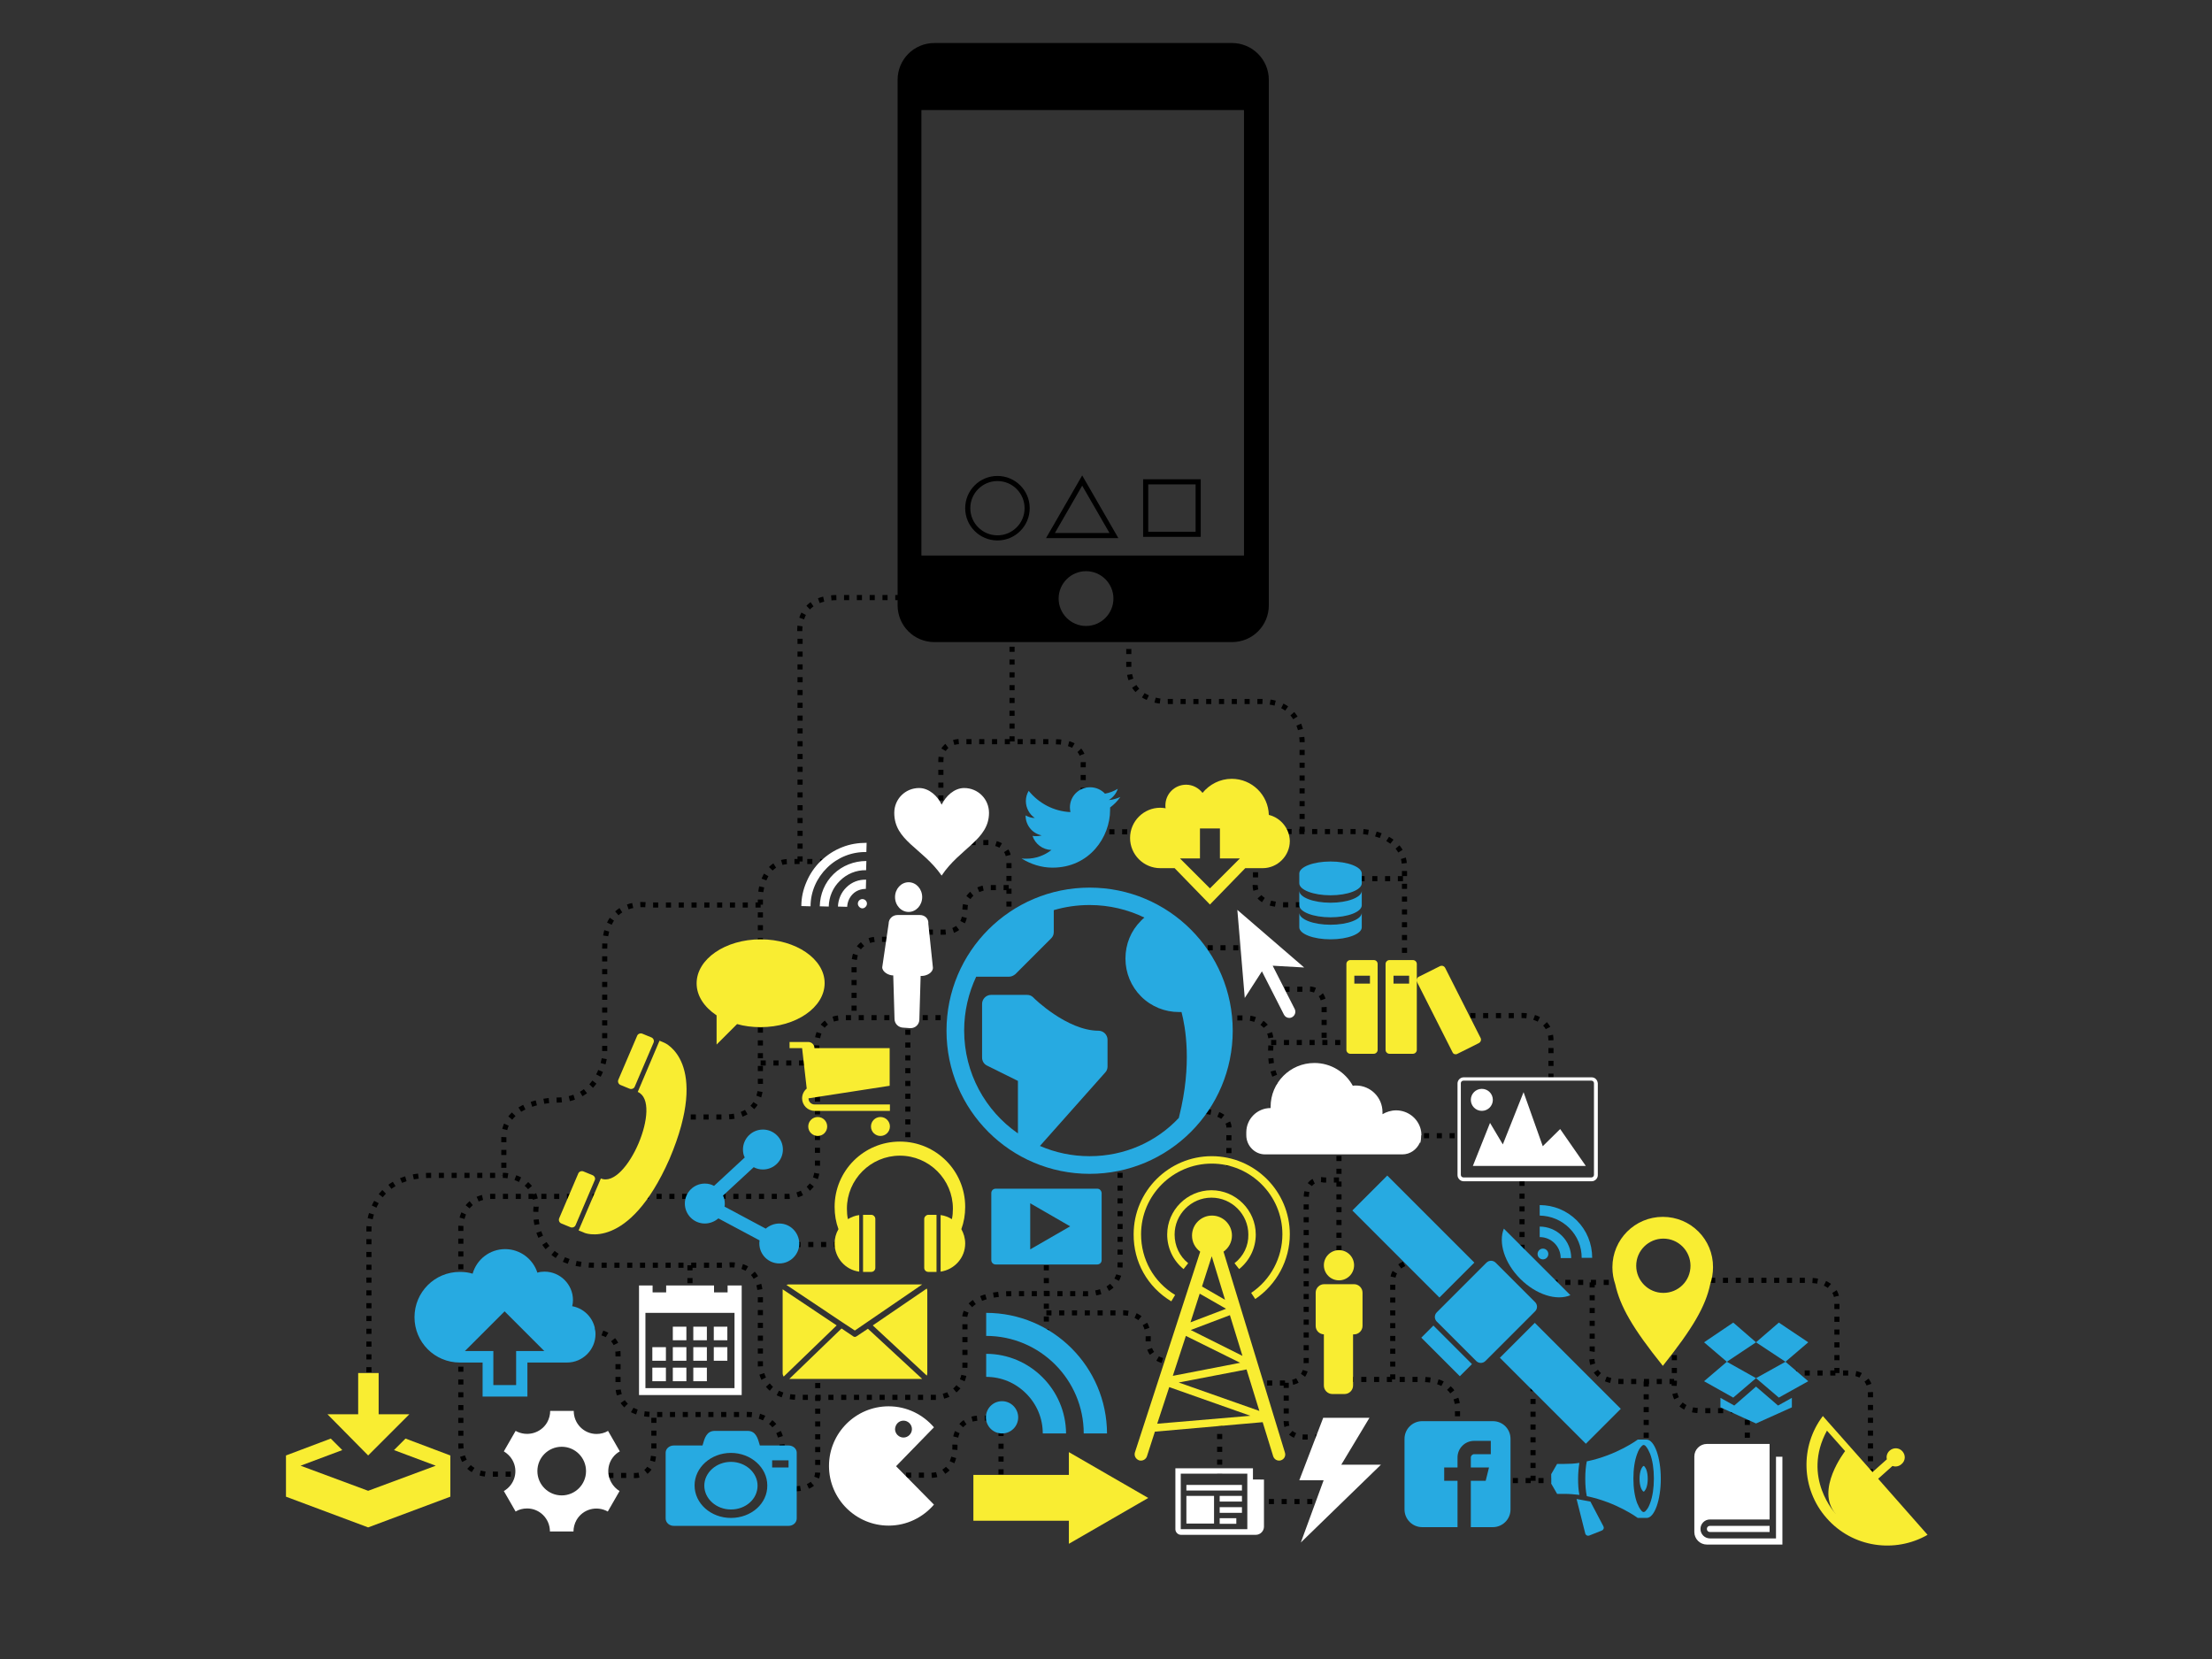 <?xml version="1.0" encoding="utf-8"?>
<!-- Generator: Adobe Illustrator 19.2.1, SVG Export Plug-In . SVG Version: 6.00 Build 0)  -->
<svg version="1.1" id="Layer_1" xmlns="http://www.w3.org/2000/svg" xmlns:xlink="http://www.w3.org/1999/xlink" x="0px" y="0px"
	 viewBox="0 0 864 648" style="enable-background:new 0 0 864 648;" xml:space="preserve">
<rect x="0" y="0" width="864" height="648" fill="#333333" stroke="none"/>
<style type="text/css">
	.st0{fill:none;stroke:#000000;stroke-width:2;stroke-miterlimit:10;stroke-dasharray:2,3;}
	.st1{fill:#FFFFFF;}
	.st2{fill:#F9ED32;}
	.st3{fill:#27AAE1;}
	.st4{fill:none;stroke:#000000;stroke-width:2;stroke-miterlimit:10;}
</style>
<g>
	<path class="st0" d="M144.1,556v-76.1c0,0-0.1-20.8,23.9-20.8h29.1c0,0,12.3,0.5,12.3,12.3c0,0-3.2,22.8,23,22.8h51.1
		c0,0,13.5-2.5,13.5,12.5v26.7c0,0,0,12.4,15.1,12.4h53.7c0,0,11.1-0.1,11.1-12.4v-16.8c0,0-2.9-11.3,18.6-11.3h27.5
		c0,0,14.5,1.4,14.5-11.1v-42.6"/>
	<path class="st0" d="M204.5,575.8h-12c0,0-12.5,1.6-12.5-11.8c0-13.3,0-85.1,0-85.1s0-11.6,12.3-11.6h116c0,0,11-0.3,11-12v-43.6
		c0,0-2.8-14.2,10.2-14.2H373"/>
	<path class="st0" d="M259.8,436.3H283c15.8,0,14-13.6,14-13.6v-32.5v-39.8c0,0,0.1-13.9,11.3-13.9h14.8"/>
	<line class="st0" x1="297.1" y1="415.2" x2="326" y2="415.2"/>
	<line class="st0" x1="269.5" y1="494.2" x2="269.5" y2="507.2"/>
	<path class="st0" d="M225.4,519.8c0,0,16-2.2,16,9.1v12.5c0,0-0.7,11.1,14,11.1h35.4c0,0,14.8-1.4,14.8,14.3"/>
	<path class="st0" d="M305.7,581.1c0,0,13.7,2.9,13.7-6.5v-41.1"/>
	<line class="st0" x1="354.6" y1="382.2" x2="354.6" y2="448.7"/>
	<line class="st0" x1="305.7" y1="486.1" x2="333.7" y2="486.1"/>
	<path class="st0" d="M343.9,576.2h18.2c0,0,10.9,1.7,10.9-11.2c0,0-1-11.1,10-11.1h8"/>
	<line class="st0" x1="391" y1="553.9" x2="391" y2="585.1"/>
	<line class="st0" x1="408.7" y1="494.2" x2="408.7" y2="524.3"/>
	<path class="st0" d="M351.5,366.9h-9.6c0,0-8.3,0.3-8.3,9.6v21.1"/>
	<line class="st0" x1="418.3" y1="324.9" x2="456" y2="324.9"/>
	<path class="st0" d="M423.1,314.7v-16.5c0,0,1.5-8.5-11.5-8.5H377c0,0-9.5-1.5-9.5,7.5l0,31.9h17.7c0,0,8.9-0.9,8.9,7.4v33.7"/>
	<path class="st0" d="M394,346.7h-8.9c0,0-8.2,0.8-8.2,8.7c0,0,1,8.7-8.7,8.7h-13.6"/>
	<path class="st0" d="M473.3,397.6h13.6c0,0,9.6,0,9.6,9.6c0,0-2.6,19.5,11,19.5"/>
	<line class="st0" x1="496.5" y1="407.2" x2="532.2" y2="407.2"/>
	<path class="st0" d="M548.6,377.2v-38.4c0-13.2-16.4-14-16.4-14h-41.8v19.7c0,0-2.1,8.9,11.3,8.9h8.3"/>
	<line class="st0" x1="521" y1="343.2" x2="548.6" y2="343.2"/>
	<path class="st0" d="M501.7,386.4h7.7c0,0,7.8-1.7,7.8,7v13.8"/>
	<line class="st0" x1="493.7" y1="370.2" x2="459.1" y2="370.2"/>
	<path class="st0" d="M408.7,512.8h28.4c0,0,11.4-1.3,11.4,9.8c0,0-1.2,9.3,9.2,9.3"/>
	<line class="st0" x1="523" y1="493.5" x2="523" y2="440"/>
	<path class="st0" d="M523,460.9h-5.9c0,0-6.9-1.8-6.9,7.3v64.2c0,0,0.6,7.8-7.8,7.8h-11.9"/>
	<path class="st0" d="M502.4,540.1v15c0,0-0.5,6.2,7,6.2h14"/>
	<line class="st0" x1="476.4" y1="555.1" x2="476.4" y2="575.7"/>
	<line class="st0" x1="490.6" y1="586.5" x2="517.1" y2="586.5"/>
	<path class="st0" d="M569.3,558.2v-9c0,0,0-10.4-14.1-10.4H523"/>
	<path class="st0" d="M544,538.8v-38.7c0,0-0.5-7.7,11.2-7.7"/>
	<line class="st0" x1="541.2" y1="443.6" x2="569.3" y2="443.6"/>
	<path class="st0" d="M569.3,396.7h23.2c0,0,13.3-1.5,13.3,9.8v14.3"/>
	<line class="st0" x1="585.9" y1="578.3" x2="611.7" y2="578.3"/>
	<line class="st0" x1="598.8" y1="578.4" x2="598.8" y2="538.8"/>
	<path class="st0" d="M654,514.3v25.9c0,0-1.9,10.8,10.5,10.8h18v22.4"/>
	<path class="st0" d="M699.9,536.3h22.6c0,0,8.1-0.6,8.1,8.1v37"/>
	<path class="st0" d="M717.5,536.3v-27.1c0,0,1.5-9.1-11.3-9.1h-44.5"/>
	<line class="st0" x1="594.5" y1="461.2" x2="594.5" y2="488.3"/>
	<line class="st0" x1="601.4" y1="500.9" x2="635.5" y2="500.9"/>
	<path class="st0" d="M621.9,500.9v26.8c0,0-2.5,11.9,11.2,11.9h20.8"/>
	<line class="st0" x1="643" y1="539.6" x2="643" y2="562.3"/>
	<path class="st0" d="M232.6,576.3H247c0,0,8.4,1.4,8.4-9.8v-14"/>
	<path class="st0" d="M480,455.4V441c0,0,1.5-7.1-13-7.1"/>
	<path class="st0" d="M297.1,353.5h-44c0,0-16.9-3.1-16.9,16.8v41.9c0,0-1.4,17.5-19,17.5c0,0-20.4,0-20.4,14.7v14.8"/>
	<path class="st0" d="M312.5,336.5v-88.4c0,0-2.4-14.7,14.7-14.7h37.3"/>
	<line class="st0" x1="395.3" y1="289.6" x2="395.3" y2="230.1"/>
	<path class="st0" d="M508.6,324.9v-35.2c0,0,0.4-15.7-15.7-15.7h-36.7c0,0-15.3,1-15.3-14.1v-26.5"/>
</g>
<g>
	<path d="M481.2,16.8H365c-8,0-14.4,6.4-14.4,14.4v205.2c0,8,6.4,14.4,14.4,14.4h116.2c8,0,14.4-6.4,14.4-14.4V31.2
		C495.6,23.2,489.1,16.8,481.2,16.8z M424.2,244.5c-5.9,0-10.7-4.8-10.7-10.7c0-5.9,4.8-10.7,10.7-10.7c5.9,0,10.7,4.8,10.7,10.7
		C434.9,239.7,430.1,244.5,424.2,244.5z M485.9,217h-126V43h126V217z"/>
</g>
<path class="st1" d="M555.2,443.3c0-0.8-0.1-1.6-0.3-2.3c-1.1-4.2-5-7.3-9.6-7.3c-1.9,0-3.8,0.6-5.3,1.5c0,0,0,0,0-0.1
	c0-0.2,0-0.5,0-0.7c0-5.7-4.6-10.4-10.4-10.4c-0.4,0-0.8,0-1.2,0.1c-2.9-5.3-8.5-8.9-15-8.9c-9.5,0-17.1,7.7-17.1,17.1
	c0,0.2,0,0.3,0,0.5c0,0,0,0,0,0c-5.2,0-9.5,4.2-9.5,9.5c0,0.2,0,0.4,0,0.6c0,0.2,0,0.3,0,0.5c0,4.1,3.3,7.5,7.3,7.5h53.7
	c3,0,5.6-1.9,6.8-4.6h0.2c0.2-0.8,0.3-1.7,0.3-2.6c0-0.1,0-0.1,0-0.2C555.2,443.4,555.2,443.3,555.2,443.3z"/>
<g>
	<path class="st2" d="M334.5,522c-0.2,0.1-0.4,0.2-0.6,0.2c-0.2,0-0.4-0.1-0.6-0.2l-4.6-3.1l-20.4,19.7h51.5c0.1,0,0.3,0,0.4,0
		L339,519L334.5,522z"/>
	<path class="st2" d="M329.2,516.6l4.7,3.1l26.3-18c-0.1,0-0.3,0-0.4,0H308c-0.3,0-0.6,0.1-0.8,0.2L329.2,516.6
		C329.2,516.6,329.2,516.6,329.2,516.6z"/>
	<path class="st2" d="M305.7,503.6c0,0.1,0,0.3,0,0.4v32.4c0,0.5,0.2,1,0.4,1.3l20.7-20L305.7,503.6z"/>
	<path class="st2" d="M362,503.3l-21.1,14.4l21.1,19.6c0.1-0.3,0.2-0.5,0.2-0.9V504C362.1,503.7,362.1,503.5,362,503.3z"/>
</g>
<g>
	<path class="st2" d="M649.5,475.3c-10.9,0-19.7,8.8-19.7,19.7c0,2.3,0.4,4.6,1.1,6.6c1.9,8.6,6.7,17.1,18.6,31.9
		c11.8-14.8,16.7-23.3,18.5-31.9c0.7-2.1,1.1-4.3,1.1-6.6C669.2,484.1,660.4,475.3,649.5,475.3z M649.7,505
		c-5.9,0-10.6-4.8-10.6-10.6c0-5.9,4.8-10.6,10.6-10.6c5.9,0,10.6,4.8,10.6,10.6C660.3,500.3,655.6,505,649.7,505z"/>
</g>
<g>
	<path class="st2" d="M528.9,501.6h-11.7c-1.8,0-3.3,1.5-3.3,3.3v13c0,1.8,1.4,3.2,3.2,3.3v20c0,1.8,1.5,3.3,3.3,3.3h4.8
		c1.8,0,3.3-1.5,3.3-3.3v-20h0.4c1.8,0,3.3-1.5,3.3-3.3v-13C532.2,503.1,530.7,501.6,528.9,501.6z"/>
	<circle class="st2" cx="523" cy="494.2" r="5.9"/>
</g>
<g>
	<path class="st1" d="M359.3,357.4h-8.7c-2,0-3.5,1.5-3.5,3.4l-2.5,17c0,1.8,2.4,3.2,4.3,3.2l0.5,17c0,1.9,1.6,3.4,3.5,3.4l2.7,0.2
		c2,0,3.5-1.5,3.5-3.4l0.5-17h0.4c2,0,4.4-1.3,4.4-3.2l-1.8-17.2C362.8,358.9,361.3,357.4,359.3,357.4z"/>
	<ellipse class="st1" cx="354.9" cy="350.4" rx="5.3" ry="5.8"/>
</g>
<polygon class="st2" points="448.5,585.1 417.5,567.2 417.5,576.1 380.2,576.1 380.2,594 417.5,594 417.5,603 "/>
<g>
	<path class="st1" d="M621.7,420.8h-50c-1.3,0-2.4,1.1-2.4,2.4v35.8c0,1.3,1.1,2.4,2.4,2.4h50c1.3,0,2.4-1.1,2.4-2.4v-35.8
		C624,421.8,623,420.8,621.7,420.8z M622.6,458.9c0,0.5-0.4,1-1,1h-50c-0.5,0-1-0.4-1-1v-35.8c0-0.5,0.4-1,1-1h50c0.5,0,1,0.4,1,1
		V458.9z"/>
	<circle class="st1" cx="578.8" cy="429.6" r="4.3"/>
	<polygon class="st1" points="602.6,447.7 595.1,426.6 587,447 582,438.6 575.3,455.4 619.4,455.4 609.4,441 	"/>
</g>
<g>
	<path class="st3" d="M428.6,464.3h-39.7c-0.9,0-1.7,0.7-1.7,1.7v26.2c0,0.9,0.7,1.7,1.7,1.7h39.7c0.9,0,1.7-0.7,1.7-1.7v-26.2
		C430.2,465,429.5,464.3,428.6,464.3z M402.4,488v-18l15.6,9L402.4,488z"/>
</g>
<path class="st2" d="M297.1,366.9c-13.8,0-25,7.7-25,17.2c0,4.9,3,9.3,7.8,12.5V408l8-8c2.8,0.8,5.9,1.2,9.2,1.2
	c13.8,0,25-7.7,25-17.2C322.1,374.6,310.9,366.9,297.1,366.9z"/>
<path class="st1" d="M483.3,355.4l26.1,22.5l-12.3-0.7l8.6,16.9c0.6,1.2,0.1,2.6-1,3.2c-0.3,0.2-0.7,0.3-1.1,0.3
	c-0.9,0-1.7-0.5-2.1-1.3l-8.6-16.9l-6.7,10.4L483.3,355.4z"/>
<g>
	<path class="st2" d="M254.4,405.2l-3.4-1.4c-0.8-0.4-1.8,0-2.1,0.7l-7.4,17.3c-0.3,0.8,0.1,1.7,0.9,2l3.4,1.4
		c0.8,0.4,1.8,0,2.1-0.7l7.4-17.3C255.6,406.4,255.2,405.5,254.4,405.2z"/>
	<path class="st2" d="M261.5,452.7c16.1-37.9-2-45.4-2-45.4l-1.9-0.8l-8.5,20c10,4.3-4.4,38.1-14.4,33.8l-8.7,20.3l2,0.8
		C227.8,481.5,245.4,489.2,261.5,452.7L261.5,452.7z"/>
	<path class="st2" d="M231.4,459l-3.4-1.4c-0.8-0.4-1.8,0-2.1,0.7l-7.5,17.6c-0.3,0.8,0.1,1.7,0.9,2l3.4,1.4c0.8,0.4,1.8,0,2.1-0.7
		l7.5-17.6C232.7,460.2,232.2,459.3,231.4,459z"/>
</g>
<path class="st3" d="M304.4,477.9c-2,0-3.9,0.8-5.3,2l-16.1-8.6c0.1-0.4,0.1-0.8,0.1-1.2c0-1.1-0.2-2.2-0.7-3.1l12-11.1
	c1.1,0.6,2.3,0.9,3.6,0.9c4.3,0,7.8-3.5,7.8-7.8c0-4.3-3.5-7.8-7.8-7.8c-4.3,0-7.8,3.5-7.8,7.8c0,1.1,0.2,2.2,0.7,3.1l-12,11.1
	c-1.1-0.6-2.3-0.9-3.6-0.9c-4.3,0-7.8,3.5-7.8,7.8c0,4.3,3.5,7.8,7.8,7.8c2,0,3.9-0.8,5.3-2l16.1,8.6c-0.1,0.4-0.1,0.8-0.1,1.2
	c0,4.3,3.5,7.8,7.8,7.8c4.3,0,7.8-3.5,7.8-7.8C312.1,481.4,308.7,477.9,304.4,477.9z"/>
<g>
	<path class="st2" d="M477.9,488.9c2-1.4,3.3-3.7,3.3-6.3c0-4.3-3.5-7.8-7.8-7.8c-4.3,0-7.8,3.5-7.8,7.8c0,2.6,1.2,4.8,3.2,6.3
		l-25.5,78.4c-0.4,1.3,0.3,2.6,1.6,3.1c0.3,0.1,0.5,0.1,0.8,0.1c1,0,2-0.7,2.3-1.7l3.1-9.6l42.1-3.7l4.1,13.3c0.4,1.3,1.8,2,3,1.6
		c1.3-0.4,2-1.7,1.6-3L477.9,488.9z M485.3,529.6l-20.2-10.1l15.3-5.8L485.3,529.6z M473.3,490.7l5.2,17l-9-5.2L473.3,490.7z
		 M468.6,505.3l10.3,5.9l-13.9,5.3L468.6,505.3z M463.2,521.8l21.2,10.5l-26.3,5.1L463.2,521.8z M452,556.1l4.7-14.3l31.7,11.2
		L452,556.1z M460.4,540l26.5-5.1l5,16.2L460.4,540z"/>
	<path class="st2" d="M482.2,493.4l1.8,2.3c4.1-3.3,6.5-8.2,6.5-13.5c0-9.5-7.8-17.3-17.3-17.3c-9.5,0-17.3,7.8-17.3,17.3
		c0,5.2,2.3,10.2,6.4,13.5l1.8-2.3c-3.4-2.7-5.3-6.8-5.3-11.2c0-7.9,6.5-14.4,14.4-14.4c7.9,0,14.4,6.5,14.4,14.4
		C487.7,486.6,485.7,490.7,482.2,493.4z"/>
	<path class="st2" d="M457.5,508.3l1.5-2.5c-8.4-5.1-13.3-13.9-13.3-23.7c0-15.2,12.4-27.6,27.6-27.6c15.2,0,27.6,12.4,27.6,27.6
		c0,9.2-4.6,17.8-12.2,22.9l1.6,2.4c8.4-5.7,13.5-15.2,13.5-25.3c0-16.8-13.7-30.5-30.5-30.5c-16.8,0-30.5,13.7-30.5,30.5
		C442.7,492.9,448.2,502.7,457.5,508.3z"/>
</g>
<path class="st2" d="M743.1,566.9c-1.3-1.5-3.5-1.6-5-0.3c-1,0.9-1.4,2.2-1.1,3.4l-5.6,5L712,553.1c-8.9,11.7-8.6,28.5,1.5,39.9
	c10.1,11.5,26.7,13.8,39.4,6.5l-19.3-21.9l5.6-5c1.2,0.4,2.5,0.2,3.5-0.7C744.3,570.6,744.4,568.4,743.1,566.9z M720.7,566.8
	c0,0-11.9,15.2-3.6,24.6c0,0-13.5-14.2-3.5-32.6L720.7,566.8z"/>
<g>
	<path class="st1" d="M693.7,569v31.9h-25.8c-2,0-3.7-1.6-3.7-3.7c0-2,1.6-3.7,3.7-3.7h23.3v-29.5h-24.5c-2.7,0-4.9,2.2-4.9,4.9
		v29.5c0,2.7,2.2,4.9,4.9,4.9h29.5V569H693.7z"/>
	<path class="st1" d="M666.7,597.2c0,0.7,0.5,1.2,1.2,1.2c0,0,0,0,0,0h23.3V596h-23.3c0,0,0,0,0,0
		C667.2,596,666.7,596.5,666.7,597.2z"/>
</g>
<g>
	<path class="st2" d="M536.6,375h-9.2c-0.8,0-1.5,0.7-1.5,1.5v33.6c0,0.8,0.7,1.5,1.5,1.5h9.2c0.8,0,1.5-0.7,1.5-1.5v-33.6
		C538.1,375.7,537.5,375,536.6,375z M535.1,384.2H529v-3.1h6.1V384.2z"/>
	<path class="st2" d="M551.9,375h-9.2c-0.8,0-1.5,0.7-1.5,1.5v33.6c0,0.8,0.7,1.5,1.5,1.5h9.2c0.8,0,1.5-0.7,1.5-1.5v-33.6
		C553.4,375.7,552.7,375,551.9,375z M550.4,384.2h-6.1v-3.1h6.1V384.2z"/>
	<path class="st2" d="M578.3,405.4l-13.8-27.3c-0.4-0.8-1.3-1.1-2.1-0.7l-8.2,4.1c-0.8,0.4-1.1,1.3-0.7,2.1l13.8,27.3
		c0,0.1,0.1,0.1,0.1,0.2c0.1,0.1,0.1,0.2,0.2,0.3c0.1,0.1,0.2,0.1,0.2,0.2c0.1,0.1,0.2,0.1,0.3,0.1c0.1,0,0.2,0,0.3,0.1
		c0.1,0,0.2,0,0.2,0c0,0,0,0,0.1,0c0.1,0,0.2,0,0.3-0.1c0.1,0,0.2,0,0.3-0.1c0,0,0,0,0,0l8.2-4.1
		C578.4,407.1,578.7,406.1,578.3,405.4z"/>
</g>
<path class="st3" d="M648.7,577.6c0-8.4-2.5-15.2-5.5-15.3c0,0,0,0,0,0h-3.5c0,0-8.2,6.1-19.9,8.5c-0.4,1.9-0.6,4.2-0.6,6.8
	c0,2.6,0.2,4.9,0.6,6.8c11.7,2.4,19.9,8.5,19.9,8.5h3.5c0,0,0,0,0,0C646.2,592.9,648.7,586,648.7,577.6z M642,590.6
	c-0.4,0-0.8-0.4-1-0.7c-0.5-0.6-1-1.5-1.5-2.7c-1-2.6-1.5-6-1.5-9.7c0-3.7,0.5-7.1,1.5-9.7c0.4-1.1,0.9-2.1,1.5-2.7
	c0.2-0.2,0.6-0.7,1-0.7c0.4,0,0.8,0.4,1,0.7c0.5,0.6,1,1.5,1.5,2.7c1,2.6,1.5,6,1.5,9.7c0,3.7-0.5,7.1-1.5,9.7
	c-0.4,1.1-0.9,2.1-1.5,2.7C642.8,590.2,642.4,590.6,642,590.6z M616.4,577.6c0-2.2,0.2-4.3,0.5-6.2c-2,0.3-3.7,0.4-5.9,0.4
	c-2.8,0-2.8,0-2.8,0l-2.3,4v3.7l2.3,4c0,0,0,0,2.8,0c2.2,0,3.9,0.2,5.9,0.4C616.5,581.9,616.4,579.8,616.4,577.6L616.4,577.6z
	 M621.2,586.5l-5.4-1l3.4,13.5c0.2,0.7,0.9,1,1.5,0.8l5-2c0.7-0.3,0.9-1,0.6-1.6L621.2,586.5z M642,582.6c-0.2,0-0.3-0.2-0.4-0.3
	c-0.2-0.2-0.4-0.6-0.6-1c-0.4-1-0.6-2.3-0.6-3.7c0-1.4,0.2-2.7,0.6-3.7c0.2-0.4,0.4-0.8,0.6-1c0.1-0.1,0.2-0.3,0.4-0.3
	c0.2,0,0.3,0.2,0.4,0.3c0.2,0.2,0.4,0.6,0.6,1c0.4,1,0.6,2.3,0.6,3.7c0,1.4-0.2,2.7-0.6,3.7c-0.2,0.4-0.4,0.8-0.6,1
	C642.3,582.5,642.2,582.6,642,582.6z"/>
<path class="st1" d="M262.8,518.2h5.3v5.3h-5.3V518.2z M270.8,518.2h5.3v5.3h-5.3V518.2z M278.8,518.2h5.3v5.3h-5.3V518.2z
	 M254.8,534.2h5.3v5.3h-5.3V534.2z M262.8,534.2h5.3v5.3h-5.3V534.2z M270.8,534.2h5.3v5.3h-5.3V534.2z M262.8,526.2h5.3v5.3h-5.3
	V526.2z M270.8,526.2h5.3v5.3h-5.3V526.2z M278.8,526.2h5.3v5.3h-5.3V526.2z M254.8,526.2h5.3v5.3h-5.3V526.2z M284.2,502.1v2.7
	h-5.3v-2.7h-18.7v2.7h-5.3v-2.7h-5.3v42.8h40.1v-42.8H284.2z M286.9,542.2h-34.8v-29.4h34.8V542.2z"/>
<path class="st3" d="M275.1,580.3c0,5.1,4.7,9.3,10.4,9.3c5.8,0,10.4-4.1,10.4-9.3c0-5.1-4.7-9.3-10.4-9.3
	C279.8,571,275.1,575.2,275.1,580.3z M308,564.6h-11.2c-0.8-2.9-1.6-5.7-4.8-5.7h-12.8c-3.2,0-4,2.8-4.8,5.7h-11.2
	c-1.8,0-3.2,1.3-3.2,2.8v25.7c0,1.6,1.4,2.9,3.2,2.9H308c1.8,0,3.2-1.3,3.2-2.9v-25.7C311.2,565.9,309.8,564.6,308,564.6z
	 M285.5,592.9c-7.9,0-14.2-5.7-14.2-12.7c0-7,6.4-12.7,14.2-12.7s14.2,5.7,14.2,12.7C299.8,587.3,293.4,592.9,285.5,592.9z
	 M308,573.2h-6.4v-2.8h6.4V573.2z"/>
<g>
	<circle class="st2" cx="319.4" cy="440" r="3.7"/>
	<circle class="st2" cx="343.9" cy="440" r="3.7"/>
	<path class="st2" d="M347.5,424.1v-14.7h-29.4c0-1.4-1.1-2.4-2.4-2.4h-7.3v2.4h4.9l1.8,15.8c-1.1,0.9-1.8,2.3-1.8,3.8
		c0,2.7,2.2,4.9,4.9,4.9h29.4v-2.5h-29.4c-1.4,0-2.4-1.1-2.4-2.4c0,0,0,0,0,0L347.5,424.1z"/>
</g>
<path class="st2" d="M495.6,318.3c-0.2-7.8-6.6-14.1-14.5-14.1c-4.6,0-8.7,2.2-11.4,5.5c-1.5-1.9-3.8-3.2-6.4-3.2
	c-4.5,0-8.1,3.6-8.1,8.1c0,0.4,0,0.8,0.1,1.1c-0.7-0.1-1.4-0.2-2.1-0.2c-6.5,0-11.8,5.3-11.8,11.8c0,6.5,5.3,11.8,11.8,11.8h5.6
	l13.8,14.2l13.8-14.2h6.8c5.8,0,10.6-4.8,10.6-10.6C503.7,323.6,500.2,319.4,495.6,318.3L495.6,318.3z M472.6,347l-11.7-11.7h7.8
	v-11.7h7.8v11.7h7.8L472.6,347z"/>
<path class="st3" d="M223.5,510.2c0.2-0.8,0.3-1.6,0.3-2.4c0-6.1-5-11.1-11.1-11.1c-1,0-1.9,0.1-2.8,0.4c-1.7-5.3-6.7-9.2-12.6-9.2
	c-6,0-11.1,4-12.7,9.6c-1.6-0.5-3.2-0.7-5-0.7c-9.8,0-17.7,7.9-17.7,17.7c0,9.8,7.9,17.7,17.7,17.7h8.9v13.3H206v-13.3h15.5
	c6.1,0,11.1-5,11.1-11.1C232.6,515.6,228.6,511.1,223.5,510.2z M201.6,527.7V541h-8.9v-13.3h-11.1l15.5-15.5l15.5,15.5H201.6z"/>
<path class="st1" d="M238.8,579.1c-2.5-4.3-1-9.8,3.3-12.2l-4.6-8c-1.3,0.8-2.9,1.2-4.5,1.2c-4.9,0-8.9-4-8.9-9h-9.2
	c0,1.5-0.4,3.1-1.2,4.5c-2.5,4.3-8,5.7-12.3,3.3l-4.6,8c1.3,0.8,2.5,1.9,3.3,3.3c2.5,4.3,1,9.7-3.3,12.2l4.6,8
	c1.3-0.8,2.8-1.2,4.5-1.2c4.9,0,8.9,4,8.9,9h9.2c0-1.5,0.4-3.1,1.2-4.5c2.5-4.3,7.9-5.7,12.2-3.3l4.6-8
	C240.7,581.6,239.6,580.5,238.8,579.1L238.8,579.1z M219.4,584.1c-5.3,0-9.5-4.3-9.5-9.5c0-5.3,4.3-9.5,9.5-9.5
	c5.3,0,9.5,4.3,9.5,9.5C228.9,579.9,224.6,584.1,219.4,584.1z"/>
<path class="st1" d="M330.6,346.6c2.1-2.1,4.9-3.1,7.7-3l-0.1,3.6c-1.8,0-3.7,0.6-5.1,2c-1.4,1.4-2.1,3.2-2.2,5l-3.6-0.1
	C327.4,351.4,328.5,348.6,330.6,346.6z M320.2,354c0.1-4.8,2-9.3,5.4-12.6c3.4-3.3,8-5.1,12.8-5.1l-0.1,3.6
	c-3.8-0.1-7.5,1.4-10.2,4.1c-2.8,2.7-4.3,6.3-4.4,10.1L320.2,354z M329,330.9c3-1.2,6.2-1.7,9.5-1.7l0,0l-0.1,3.6
	c-5.8-0.1-11.2,2.1-15.3,6.1c-4.1,4-6.5,9.4-6.5,15.1l-3.6-0.1c0-3.3,0.7-6.4,2-9.4c1.3-3.1,3.2-5.9,5.6-8.2
	C323.1,333.9,325.9,332.1,329,330.9L329,330.9z M335.6,354.2c-0.7-0.7-0.7-1.8,0-2.5c0.7-0.7,1.8-0.7,2.5,0c0.7,0.7,0.7,1.8,0,2.5
	C337.4,355,336.3,355,335.6,354.2z"/>
<g>
	<path class="st3" d="M519.7,336.5c-6.7,0-12.2,2.1-12.2,4.7v3.8c0,2.6,5.5,4.7,12.2,4.7c6.7,0,12.2-2.1,12.2-4.7v-3.8
		C531.9,338.6,526.4,336.5,519.7,336.5z"/>
	<path class="st3" d="M519.7,352.6c-6.7,0-12.2-2.1-12.2-4.7v5.7c0,2.6,5.5,4.7,12.2,4.7c6.7,0,12.2-2.1,12.2-4.7v-5.7
		C531.9,350.5,526.4,352.6,519.7,352.6z"/>
	<path class="st3" d="M519.7,361.2c-6.7,0-12.2-2.1-12.2-4.7v5.7c0,2.6,5.5,4.7,12.2,4.7c6.7,0,12.2-2.1,12.2-4.7v-5.7
		C531.9,359.1,526.4,361.2,519.7,361.2z"/>
</g>
<path class="st2" d="M143.8,568.5l16.1-16.1h-12v-16.1h-8v16.1h-12L143.8,568.5z M158.4,561.9l-4.5,4.5l16.3,6.1l-26.4,9.8
	l-26.4-9.8l16.3-6.1l-4.5-4.5l-17.5,6.6v16.1l32.1,12l32.1-12v-16.1L158.4,561.9z"/>
<g>
	<polygon class="st3" points="706.3,524.3 694.8,516.6 685.9,524.3 697.4,531.9 	"/>
	<polygon class="st3" points="677,516.6 665.6,524.3 674.5,531.9 685.9,524.3 	"/>
	<polygon class="st3" points="685.9,538.3 694.8,545.9 706.3,539.5 697.4,531.9 	"/>
	<polygon class="st3" points="665.6,539.5 677,545.9 685.9,538.3 674.5,531.9 	"/>
	<polygon class="st3" points="685.9,541.6 677.4,549 672,546 672,549.7 685.9,556 699.9,549.7 699.9,546 694.5,549 	"/>
</g>
<path class="st3" d="M425.6,346.7c-30.9,0-55.9,25-55.9,55.9c0,30.9,25,55.9,55.9,55.9c30.9,0,55.9-25,55.9-55.9
	C481.5,371.7,456.5,346.7,425.6,346.7z M425.6,451.6c-6.9,0-13.4-1.4-19.4-4l25.5-28.7c0.6-0.6,0.9-1.5,0.9-2.3v-10.5
	c0-1.9-1.6-3.5-3.5-3.5c-12.3,0-25.4-12.8-25.5-13c-0.7-0.7-1.5-1-2.5-1h-14c-1.9,0-3.5,1.6-3.5,3.5v21c0,1.3,0.7,2.5,1.9,3.1
	l12.1,6v20.5c-12.7-8.8-21-23.5-21-40.2c0-7.5,1.7-14.6,4.7-21h12.8c0.9,0,1.8-0.4,2.5-1l14-14c0.7-0.7,1-1.5,1-2.5v-8.5
	c4.4-1.3,9.1-2,14-2c7.7,0,15,1.8,21.4,4.9c-0.5,0.4-0.9,0.8-1.3,1.2c-4,4-6.1,9.2-6.1,14.8c0,5.6,2.2,10.9,6.1,14.8
	c4,4,9.3,6.1,14.8,6.1c0.3,0,0.7,0,1,0c1.5,5.7,4.2,20.4-0.9,40.7c-0.1,0.2-0.1,0.4-0.1,0.6C451.7,446,439.3,451.6,425.6,451.6
	L425.6,451.6z"/>
<path class="st3" d="M583.1,555.1h-27.6c-3.8,0-6.9,3.1-6.9,6.9v27.6c0,3.8,3.1,6.9,6.9,6.9h13.8v-18.1h-5.2v-5.2h5.2v-3.9
	c0-3.6,2.9-6.5,6.5-6.5h6.5v5.2h-6.5c-0.7,0-1.3,0.6-1.3,1.3v3.9h7.1l-1.3,5.2h-5.8v18.1h8.6c3.8,0,6.9-3.1,6.9-6.9V562
	C590,558.2,587,555.1,583.1,555.1z"/>
<path class="st3" d="M391.4,547.3c-3.5,0-6.3,2.8-6.3,6.3c0,3.5,2.8,6.3,6.3,6.3c3.5,0,6.3-2.8,6.3-6.3
	C397.7,550.2,394.9,547.3,391.4,547.3z M385.2,528.8v9c5.9,0,11.4,2.3,15.6,6.5c4.2,4.2,6.5,9.7,6.5,15.6h9.1
	C416.3,542.8,402.3,528.8,385.2,528.8z M385.2,512.8v9c21,0,38.1,17.1,38.1,38.1h9.1C432.3,533.9,411.2,512.8,385.2,512.8z"/>
<g>
	<path class="st2" d="M340.3,474.5h-3.2v22.3h3.2c0.9,0,1.6-0.7,1.6-1.6v-19.1C341.9,475.3,341.2,474.5,340.3,474.5z"/>
	<path class="st2" d="M361,476.1v19.1c0,0.9,0.7,1.6,1.6,1.6h3.2v-22.3h-3.2C361.8,474.5,361,475.3,361,476.1z"/>
	<polygon class="st2" points="377,471.4 377,471.4 377,471.4 	"/>
	<path class="st2" d="M351.5,445.9c-14.1,0-25.5,11.4-25.5,25.5c0,3.1,0.5,6,1.5,8.7c-1,1.7-1.5,3.6-1.5,5.6c0,5.6,4.2,10.3,9.6,11
		v-22.1c-1.6,0.2-3.1,0.8-4.4,1.6c-0.3-1.3-0.4-2.7-0.4-4.1c0-11.4,9.3-20.7,20.7-20.7c11.4,0,20.7,9.3,20.7,20.7
		c0,1.4-0.1,2.8-0.4,4.1c-1.3-0.8-2.8-1.4-4.4-1.6v22.1c5.4-0.8,9.6-5.4,9.6-11c0-2.1-0.6-4-1.5-5.6c1-2.7,1.5-5.6,1.5-8.7
		C377,457.3,365.6,445.9,351.5,445.9z"/>
</g>
<path class="st1" d="M376.6,307.8c-3.9,0-7.2,3.2-8.8,6.5c-1.5-3.3-4.9-6.5-8.8-6.5c-5.4,0-9.7,4.3-9.7,9.7
	c0,10.9,11,13.7,18.5,24.5c7.1-10.7,18.5-14,18.5-24.5C386.3,312.1,382,307.8,376.6,307.8z"/>
<path class="st1" d="M489.4,577.8v-4.3h-30.3v23.8c0,1.2,1,2.2,2.2,2.2h29.2c1.8,0,3.2-1.5,3.2-3.2v-18.4H489.4z M487.2,597.3h-26
	v-21.7h26V597.3z M463.4,580h21.7v2.2h-21.7V580z M476.4,584.3h8.7v2.2h-8.7V584.3z M476.4,588.7h8.7v2.2h-8.7V588.7z M476.4,593
	h6.5v2.2h-6.5V593z M463.4,584.3h10.8v10.8h-10.8V584.3z"/>
<path class="st1" d="M364.8,557.5c-4.3-5-10.6-8.2-17.7-8.2c-12.9,0-23.3,10.5-23.3,23.3c0,12.9,10.5,23.3,23.3,23.3
	c7.1,0,13.4-3.2,17.7-8.2L350,572.7L364.8,557.5z M352.9,554.9c1.8,0,3.3,1.5,3.3,3.3c0,1.8-1.5,3.3-3.3,3.3c-1.8,0-3.3-1.5-3.3-3.3
	C349.7,556.3,351.1,554.9,352.9,554.9z"/>
<path class="st1" d="M516.8,553.9l-9.3,24.3h9.5l-8.9,24.3l31.3-30.4h-15.5l11-18.3H516.8z"/>
<path class="st3" d="M437.6,311.3c-1.4,0.6-2.9,1.1-4.5,1.2c1.6-1,2.9-2.5,3.5-4.4c-1.5,0.9-3.2,1.6-5,1.9c-1.4-1.5-3.5-2.5-5.8-2.5
	c-4.4,0-7.9,3.5-7.9,7.9c0,0.6,0.1,1.2,0.2,1.8c-6.6-0.3-12.4-3.5-16.3-8.3c-0.7,1.2-1.1,2.5-1.1,4c0,2.7,1.4,5.2,3.5,6.6
	c-1.3,0-2.5-0.4-3.6-1c0,0,0,0.1,0,0.1c0,3.8,2.7,7,6.3,7.7c-0.7,0.2-1.4,0.3-2.1,0.3c-0.5,0-1,0-1.5-0.1c1,3.1,3.9,5.4,7.4,5.5
	c-2.7,2.1-6.1,3.4-9.8,3.4c-0.6,0-1.3,0-1.9-0.1c3.5,2.2,7.7,3.6,12.1,3.6c14.5,0,22.5-12,22.5-22.5c0-0.3,0-0.7,0-1
	C435.2,314.2,436.5,312.9,437.6,311.3L437.6,311.3z"/>
<g>
	<path class="st3" d="M599.6,508.6l-15.4-15.4c-1-1-2.6-1-3.6,0l-19.4,19.4c-1,1-1,2.6,0,3.6l15.4,15.4c1,1,2.6,1,3.6,0l19.4-19.4
		C600.6,511.2,600.6,509.6,599.6,508.6z"/>
	
		<rect x="561.8" y="517" transform="matrix(0.707 -0.707 0.707 0.707 -207.56 554.164)" class="st3" width="6.7" height="21.3"/>
	<path class="st3" d="M587.4,479.9c-2.2,5.4,0.2,13.4,6.4,19.6c6.2,6.2,14.2,8.7,19.6,6.4L587.4,479.9z"/>
	<path class="st3" d="M613.7,491.4c0-3.2-1.2-6.3-3.6-8.7c-2.4-2.4-5.6-3.6-8.7-3.6l0,4.1c2.1,0,4.2,0.8,5.8,2.4
		c1.6,1.6,2.4,3.7,2.4,5.8H613.7z"/>
	<path class="st3" d="M613,479.7c3.1,3.1,4.8,7.2,4.8,11.6h4.1c0-5.5-2.1-10.7-6-14.6c-3.9-3.9-9.1-6-14.5-6v4.1
		C605.8,474.9,609.9,476.6,613,479.7z"/>
	
		<ellipse transform="matrix(0.707 -0.707 0.707 0.707 -169.868 569.626)" class="st3" cx="602.8" cy="489.9" rx="2.1" ry="2.1"/>
	
		<rect x="542.5" y="458.9" transform="matrix(0.707 -0.707 0.707 0.707 -179.765 531.918)" class="st3" width="19.3" height="48.1"/>
	
		<rect x="599.9" y="516.6" transform="matrix(0.707 -0.707 0.707 0.707 -203.519 589.235)" class="st3" width="19.3" height="47.5"/>
</g>
<circle class="st4" cx="389.6" cy="198.5" r="11.6"/>
<polygon class="st4" points="410.3,209.2 422.7,187.7 435.1,209.2 "/>
<rect x="447.5" y="188.2" class="st4" width="20.5" height="20.5"/>
</svg>
